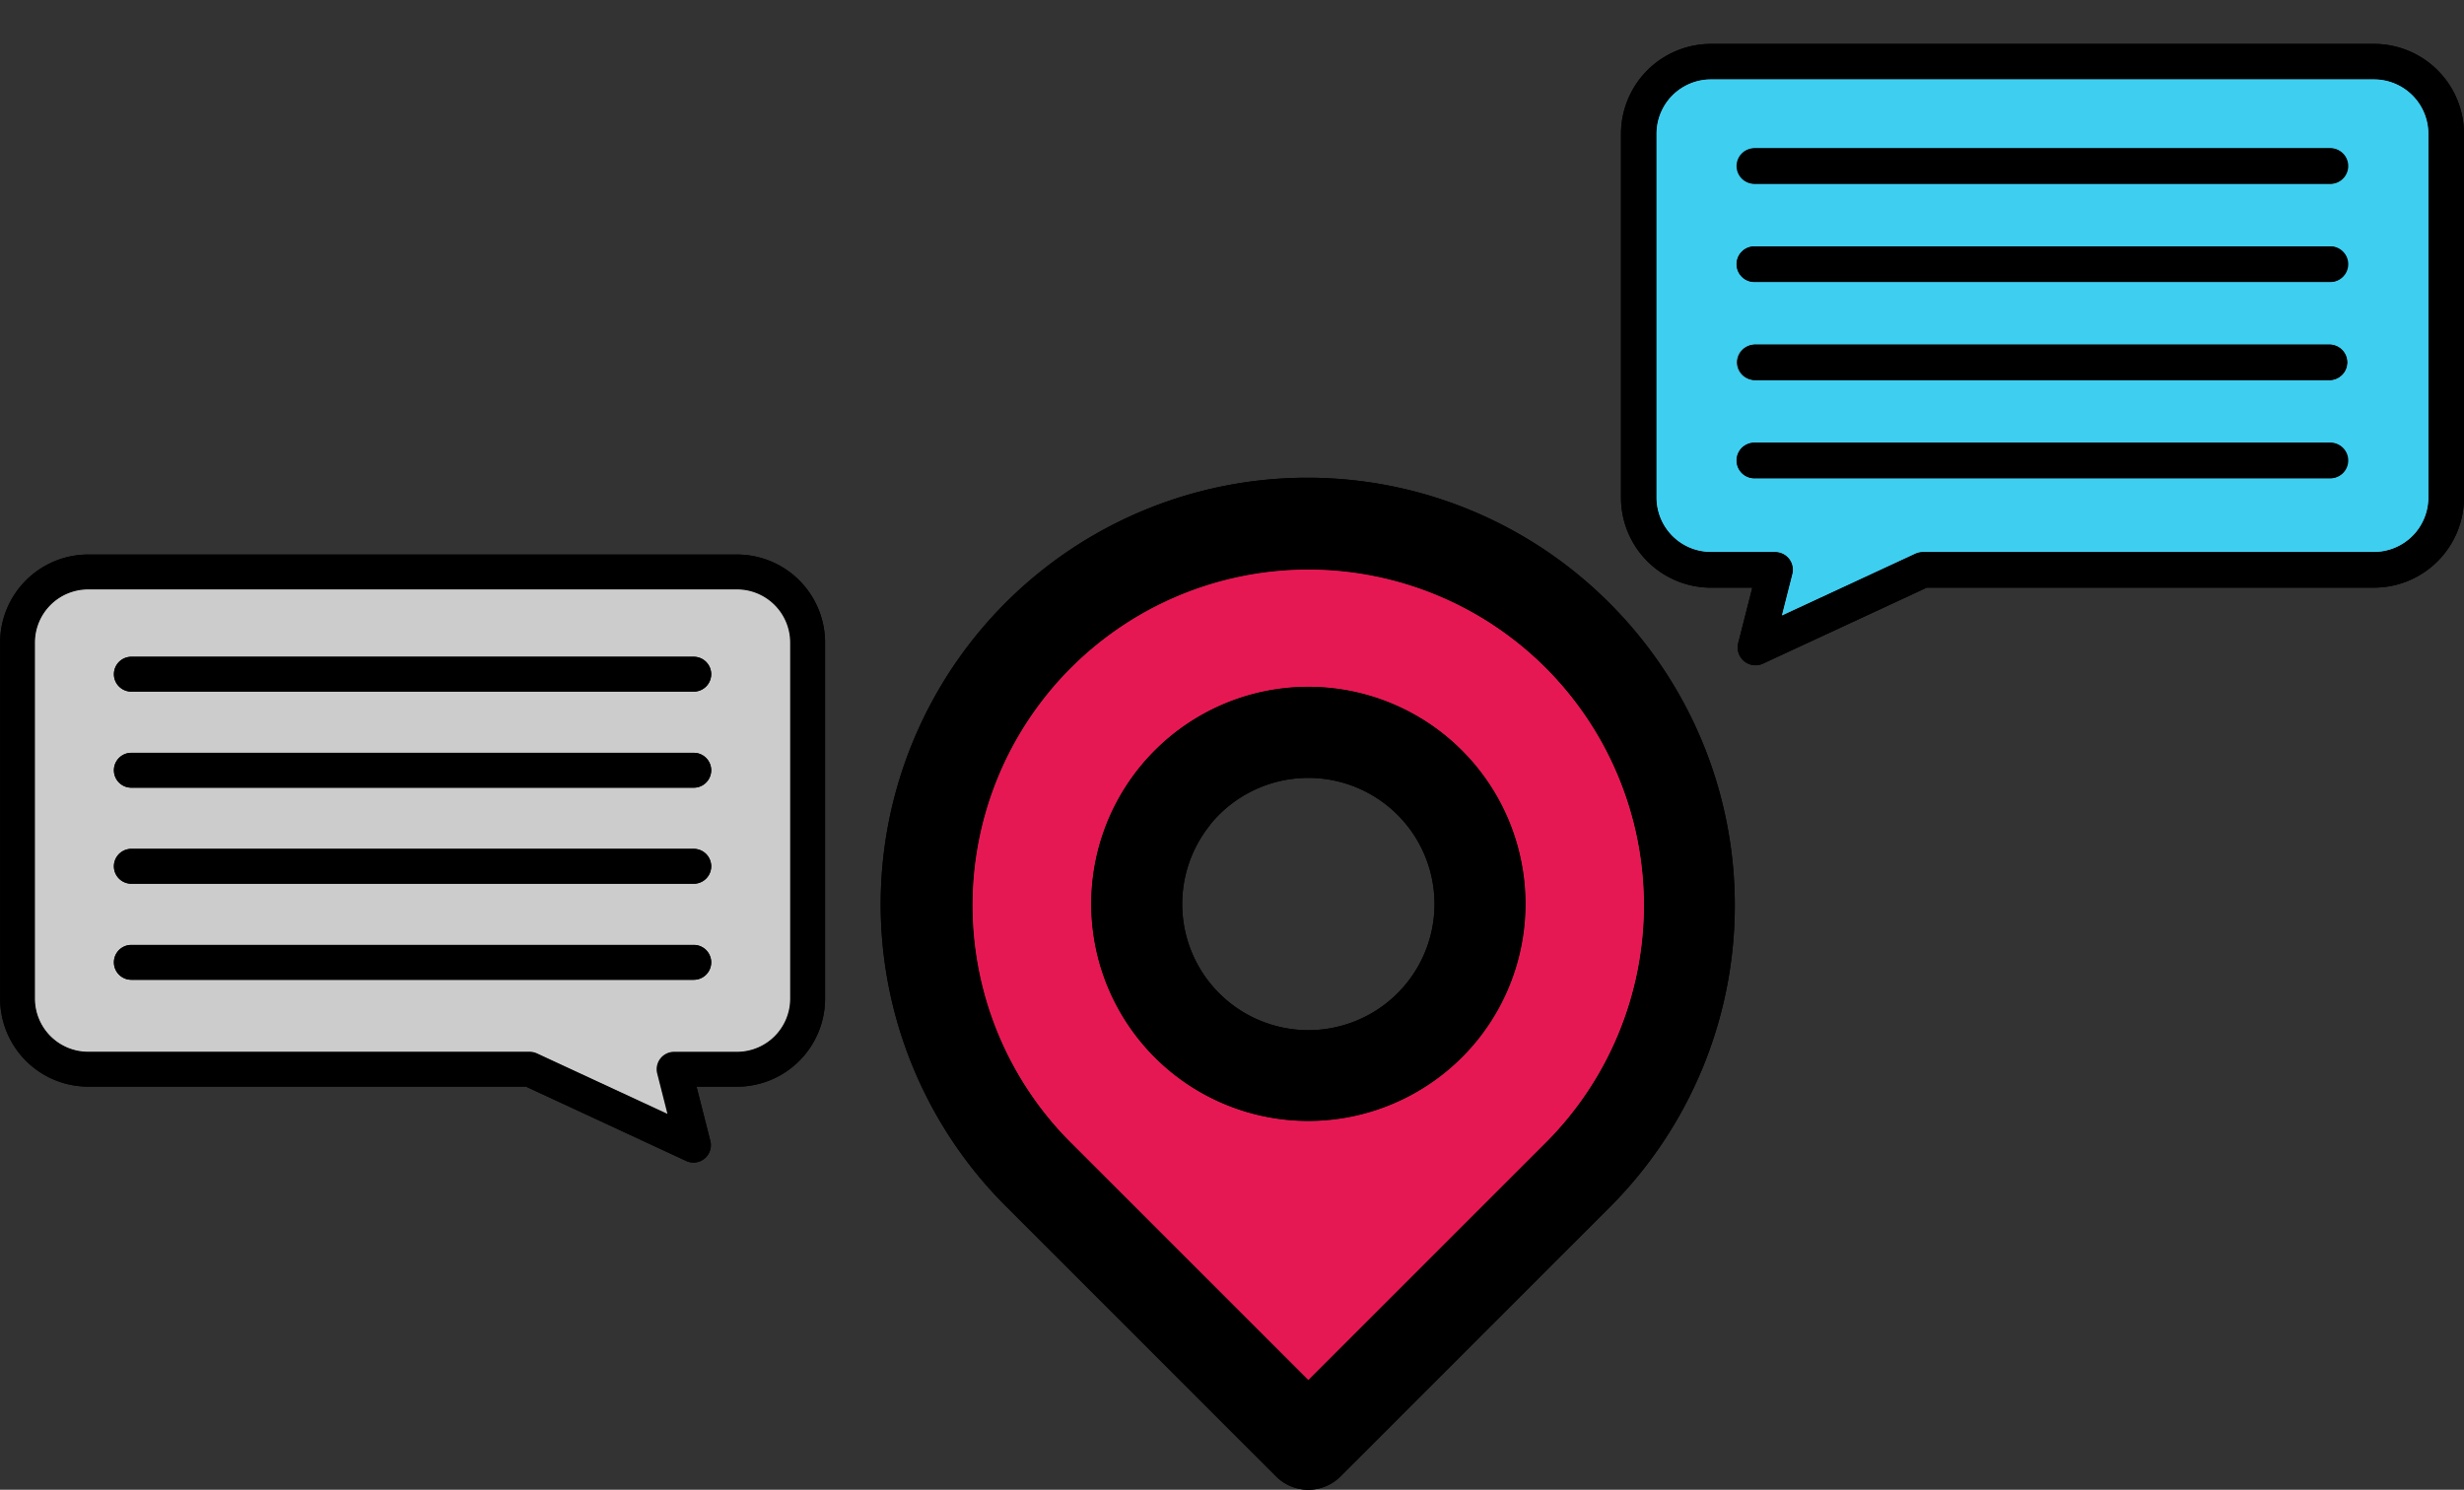 <svg xmlns="http://www.w3.org/2000/svg" width="102.315" height="61.87" viewBox="0 0 102.315 61.87">
  <rect x="0" y="0" width="102.315" height="61.87" fill="#333333" stroke="none"/>
  <g id="Group_2832" data-name="Group 2832" transform="translate(-889.32 -2732.936)">
    <g id="Component_11_1" data-name="Component 11 – 1" transform="translate(889.32 2732.936)">
      <g id="Group_2362" data-name="Group 2362" transform="translate(0 1.817)">
        <g id="Group_2359" data-name="Group 2359" transform="translate(67.306 0)">
          <path id="Path_3627" data-name="Path 3627" d="M3315.633,5431.083V5446.2a3.74,3.74,0,0,1-3.736,3.736h-18.573l-6.8,3.155a.74.74,0,0,1-1.028-.854l.585-2.3h-1.719a3.739,3.739,0,0,1-3.734-3.736v-15.113a3.739,3.739,0,0,1,3.734-3.734H3311.9A3.739,3.739,0,0,1,3315.633,5431.083Zm-1.479,15.113v-15.113a2.258,2.258,0,0,0-2.256-2.255h-27.539a2.258,2.258,0,0,0-2.255,2.255V5446.2a2.258,2.258,0,0,0,2.255,2.256h2.672a.739.739,0,0,1,.716.922l-.436,1.715,5.54-2.569a.747.747,0,0,1,.311-.068H3311.9A2.259,2.259,0,0,0,3314.154,5446.2Z" transform="translate(-3280.624 -5427.348)"/>
          <path id="Path_3628" data-name="Path 3628" d="M3314.381,5431.31v15.113a2.259,2.259,0,0,1-2.256,2.256h-18.737a.745.745,0,0,0-.31.068l-5.54,2.569.436-1.715a.739.739,0,0,0-.716-.922h-2.672a2.258,2.258,0,0,1-2.255-2.256V5431.31a2.258,2.258,0,0,1,2.255-2.255h27.539A2.259,2.259,0,0,1,3314.381,5431.31Zm-3.353,1.344a.74.74,0,0,0-.74-.74h-23.865a.74.74,0,0,0,0,1.479h23.865A.74.74,0,0,0,3311.028,5432.653Zm0,4.076a.739.739,0,0,0-.74-.739h-23.865a.74.74,0,1,0,0,1.479h23.865A.74.74,0,0,0,3311.028,5436.729Zm0,4.077a.74.74,0,0,0-.74-.739h-23.865a.74.74,0,1,0,0,1.479h23.865A.739.739,0,0,0,3311.028,5440.806Zm0,4.077a.74.74,0,0,0-.74-.74h-23.865a.74.74,0,1,0,0,1.479h23.865A.74.74,0,0,0,3311.028,5444.882Z" transform="translate(-3280.851 -5427.575)" fill="#3ecef0"/>
          <path id="Path_3629" data-name="Path 3629" d="M3310.8,5432.352a.74.74,0,1,1,0,1.479h-23.865a.74.74,0,1,1,0-1.479Z" transform="translate(-3281.365 -5428.013)"/>
          <path id="Path_3630" data-name="Path 3630" d="M3310.8,5437.053a.74.74,0,1,1,0,1.479h-23.865a.74.74,0,1,1,0-1.479Z" transform="translate(-3281.365 -5428.638)"/>
          <path id="Path_3631" data-name="Path 3631" d="M3310.8,5441.754a.74.74,0,0,1,0,1.479h-23.865a.74.74,0,0,1,0-1.479Z" transform="translate(-3281.365 -5429.263)"/>
          <path id="Path_3632" data-name="Path 3632" d="M3310.8,5446.455a.74.74,0,1,1,0,1.479h-23.865a.74.74,0,1,1,0-1.479Z" transform="translate(-3281.365 -5429.888)"/>
        </g>
        <g id="Group_2360" data-name="Group 2360" transform="translate(0 21.213)">
          <path id="Path_3633" data-name="Path 3633" d="M3206.656,5451.813h26.95a3.659,3.659,0,0,1,3.654,3.655v14.79a3.659,3.659,0,0,1-3.654,3.655h-1.683l.573,2.252a.723.723,0,0,1-.7.9.709.709,0,0,1-.3-.067l-6.657-3.087h-18.177a3.659,3.659,0,0,1-3.656-3.655v-14.79A3.659,3.659,0,0,1,3206.656,5451.813Zm0,20.652h18.336a.748.748,0,0,1,.3.066l5.421,2.514-.427-1.678a.722.722,0,0,1,.7-.9h2.615a2.21,2.21,0,0,0,2.208-2.208v-14.79a2.21,2.21,0,0,0-2.208-2.207h-26.95a2.209,2.209,0,0,0-2.208,2.207v14.79A2.21,2.21,0,0,0,3206.656,5472.465Z" transform="translate(-3203 -5451.813)"/>
          <path id="Path_3634" data-name="Path 3634" d="M3206.878,5453.482h26.95a2.21,2.21,0,0,1,2.207,2.208v14.79a2.21,2.21,0,0,1-2.207,2.207h-2.614a.723.723,0,0,0-.7.9l.426,1.678-5.421-2.514a.748.748,0,0,0-.3-.067h-18.336a2.21,2.21,0,0,1-2.208-2.207v-14.79A2.21,2.21,0,0,1,3206.878,5453.482Zm1.8,4.246h23.354a.723.723,0,1,0,0-1.447h-23.354a.723.723,0,1,0,0,1.447Zm0,3.989h23.354a.723.723,0,1,0,0-1.447h-23.354a.723.723,0,1,0,0,1.447Zm0,3.99h23.354a.724.724,0,0,0,0-1.448h-23.354a.724.724,0,0,0,0,1.448Zm0,3.99h23.354a.724.724,0,0,0,0-1.448h-23.354a.724.724,0,1,0,0,1.448Z" transform="translate(-3203.222 -5452.035)" fill="#fff" opacity="0.5"/>
          <path id="Path_3635" data-name="Path 3635" d="M3209.178,5456.71a.723.723,0,1,0,0,1.447h23.354a.723.723,0,1,0,0-1.447Z" transform="translate(-3203.725 -5452.464)"/>
          <path id="Path_3636" data-name="Path 3636" d="M3209.178,5461.31a.724.724,0,1,0,0,1.448h23.354a.724.724,0,0,0,0-1.448Z" transform="translate(-3203.725 -5453.075)"/>
          <path id="Path_3637" data-name="Path 3637" d="M3209.178,5465.91a.724.724,0,1,0,0,1.448h23.354a.724.724,0,0,0,0-1.448Z" transform="translate(-3203.725 -5453.687)"/>
          <path id="Path_3638" data-name="Path 3638" d="M3209.178,5470.511a.724.724,0,1,0,0,1.448h23.354a.724.724,0,0,0,0-1.448Z" transform="translate(-3203.725 -5454.299)"/>
        </g>
        <g id="Group_2361" data-name="Group 2361" transform="translate(36.618 18.062)">
          <path id="Path_3639" data-name="Path 3639" d="M3275.468,5453.369a17.734,17.734,0,0,1,0,25.055l-11.192,11.194a1.893,1.893,0,0,1-2.672,0l-11.192-11.194a17.717,17.717,0,1,1,25.056-25.055Zm-2.67,22.385a13.939,13.939,0,1,0-19.713,0l9.856,9.856Z" transform="translate(-3245.232 -5448.179)"/>
          <path id="Path_3640" data-name="Path 3640" d="M3273.377,5456.62a13.958,13.958,0,0,1,0,19.713l-9.857,9.856-9.856-9.856a13.939,13.939,0,1,1,19.713-19.713Zm-.842,9.8a9.016,9.016,0,1,0-9.015,9.015A9.028,9.028,0,0,0,3272.535,5466.422Z" transform="translate(-3245.811 -5448.759)" fill="#e61853"/>
        </g>
        <path id="Path_3641" data-name="Path 3641" d="M3258.6,5474.172a9.017,9.017,0,1,1,12.684-1.333A9.028,9.028,0,0,1,3258.6,5474.172Zm1.606-10.3a5.238,5.238,0,1,0,7.365-.773A5.245,5.245,0,0,0,3260.2,5463.869Z" transform="translate(-3209.947 -5431.442)"/>
      </g>
    </g>
    <g id="Component_11_2" data-name="Component 11 – 2" transform="translate(889.32 2732.936)">
      <g id="Group_2362-2" data-name="Group 2362" transform="translate(0 1.817)">
        <g id="Group_2359-2" data-name="Group 2359" transform="translate(67.306 0)">
          <path id="Path_3627-2" data-name="Path 3627" d="M3315.633,5431.083V5446.2a3.74,3.74,0,0,1-3.736,3.736h-18.573l-6.8,3.155a.74.74,0,0,1-1.028-.854l.585-2.3h-1.719a3.739,3.739,0,0,1-3.734-3.736v-15.113a3.739,3.739,0,0,1,3.734-3.734H3311.9A3.739,3.739,0,0,1,3315.633,5431.083Zm-1.479,15.113v-15.113a2.258,2.258,0,0,0-2.256-2.255h-27.539a2.258,2.258,0,0,0-2.255,2.255V5446.2a2.258,2.258,0,0,0,2.255,2.256h2.672a.739.739,0,0,1,.716.922l-.436,1.715,5.54-2.569a.747.747,0,0,1,.311-.068H3311.9A2.259,2.259,0,0,0,3314.154,5446.2Z" transform="translate(-3280.624 -5427.348)"/>
          <path id="Path_3628-2" data-name="Path 3628" d="M3314.381,5431.31v15.113a2.259,2.259,0,0,1-2.256,2.256h-18.737a.745.745,0,0,0-.31.068l-5.54,2.569.436-1.715a.739.739,0,0,0-.716-.922h-2.672a2.258,2.258,0,0,1-2.255-2.256V5431.31a2.258,2.258,0,0,1,2.255-2.255h27.539A2.259,2.259,0,0,1,3314.381,5431.31Zm-3.353,1.344a.74.74,0,0,0-.74-.74h-23.865a.74.74,0,0,0,0,1.479h23.865A.74.74,0,0,0,3311.028,5432.653Zm0,4.076a.739.739,0,0,0-.74-.739h-23.865a.74.74,0,1,0,0,1.479h23.865A.74.74,0,0,0,3311.028,5436.729Zm0,4.077a.74.74,0,0,0-.74-.739h-23.865a.74.74,0,1,0,0,1.479h23.865A.739.739,0,0,0,3311.028,5440.806Zm0,4.077a.74.74,0,0,0-.74-.74h-23.865a.74.74,0,1,0,0,1.479h23.865A.74.74,0,0,0,3311.028,5444.882Z" transform="translate(-3280.851 -5427.575)" fill="#3ecef0"/>
          <path id="Path_3629-2" data-name="Path 3629" d="M3310.8,5432.352a.74.74,0,1,1,0,1.479h-23.865a.74.74,0,1,1,0-1.479Z" transform="translate(-3281.365 -5428.013)"/>
          <path id="Path_3630-2" data-name="Path 3630" d="M3310.8,5437.053a.74.74,0,1,1,0,1.479h-23.865a.74.74,0,1,1,0-1.479Z" transform="translate(-3281.365 -5428.638)"/>
          <path id="Path_3631-2" data-name="Path 3631" d="M3310.8,5441.754a.74.74,0,0,1,0,1.479h-23.865a.74.74,0,0,1,0-1.479Z" transform="translate(-3281.365 -5429.263)"/>
          <path id="Path_3632-2" data-name="Path 3632" d="M3310.8,5446.455a.74.74,0,1,1,0,1.479h-23.865a.74.74,0,1,1,0-1.479Z" transform="translate(-3281.365 -5429.888)"/>
        </g>
        <g id="Group_2360-2" data-name="Group 2360" transform="translate(0 21.213)">
          <path id="Path_3633-2" data-name="Path 3633" d="M3206.656,5451.813h26.95a3.659,3.659,0,0,1,3.654,3.655v14.79a3.659,3.659,0,0,1-3.654,3.655h-1.683l.573,2.252a.723.723,0,0,1-.7.9.709.709,0,0,1-.3-.067l-6.657-3.087h-18.177a3.659,3.659,0,0,1-3.656-3.655v-14.79A3.659,3.659,0,0,1,3206.656,5451.813Zm0,20.652h18.336a.748.748,0,0,1,.3.066l5.421,2.514-.427-1.678a.722.722,0,0,1,.7-.9h2.615a2.21,2.21,0,0,0,2.208-2.208v-14.79a2.21,2.21,0,0,0-2.208-2.207h-26.95a2.209,2.209,0,0,0-2.208,2.207v14.79A2.21,2.21,0,0,0,3206.656,5472.465Z" transform="translate(-3203 -5451.813)"/>
          <path id="Path_3634-2" data-name="Path 3634" d="M3206.878,5453.482h26.95a2.21,2.21,0,0,1,2.207,2.208v14.79a2.21,2.21,0,0,1-2.207,2.207h-2.614a.723.723,0,0,0-.7.9l.426,1.678-5.421-2.514a.748.748,0,0,0-.3-.067h-18.336a2.21,2.21,0,0,1-2.208-2.207v-14.79A2.21,2.21,0,0,1,3206.878,5453.482Zm1.8,4.246h23.354a.723.723,0,1,0,0-1.447h-23.354a.723.723,0,1,0,0,1.447Zm0,3.989h23.354a.723.723,0,1,0,0-1.447h-23.354a.723.723,0,1,0,0,1.447Zm0,3.99h23.354a.724.724,0,0,0,0-1.448h-23.354a.724.724,0,0,0,0,1.448Zm0,3.99h23.354a.724.724,0,0,0,0-1.448h-23.354a.724.724,0,1,0,0,1.448Z" transform="translate(-3203.222 -5452.035)" fill="#fff" opacity="0.5"/>
          <path id="Path_3635-2" data-name="Path 3635" d="M3209.178,5456.71a.723.723,0,1,0,0,1.447h23.354a.723.723,0,1,0,0-1.447Z" transform="translate(-3203.725 -5452.464)"/>
          <path id="Path_3636-2" data-name="Path 3636" d="M3209.178,5461.31a.724.724,0,1,0,0,1.448h23.354a.724.724,0,0,0,0-1.448Z" transform="translate(-3203.725 -5453.075)"/>
          <path id="Path_3637-2" data-name="Path 3637" d="M3209.178,5465.91a.724.724,0,1,0,0,1.448h23.354a.724.724,0,0,0,0-1.448Z" transform="translate(-3203.725 -5453.687)"/>
          <path id="Path_3638-2" data-name="Path 3638" d="M3209.178,5470.511a.724.724,0,1,0,0,1.448h23.354a.724.724,0,0,0,0-1.448Z" transform="translate(-3203.725 -5454.299)"/>
        </g>
        <g id="Group_2361-2" data-name="Group 2361" transform="translate(36.618 18.062)">
          <path id="Path_3639-2" data-name="Path 3639" d="M3275.468,5453.369a17.734,17.734,0,0,1,0,25.055l-11.192,11.194a1.893,1.893,0,0,1-2.672,0l-11.192-11.194a17.717,17.717,0,1,1,25.056-25.055Zm-2.67,22.385a13.939,13.939,0,1,0-19.713,0l9.856,9.856Z" transform="translate(-3245.232 -5448.179)"/>
          <path id="Path_3640-2" data-name="Path 3640" d="M3273.377,5456.62a13.958,13.958,0,0,1,0,19.713l-9.857,9.856-9.856-9.856a13.939,13.939,0,1,1,19.713-19.713Zm-.842,9.8a9.016,9.016,0,1,0-9.015,9.015A9.028,9.028,0,0,0,3272.535,5466.422Z" transform="translate(-3245.811 -5448.759)" fill="#e61853"/>
        </g>
        <path id="Path_3641-2" data-name="Path 3641" d="M3258.6,5474.172a9.017,9.017,0,1,1,12.684-1.333A9.028,9.028,0,0,1,3258.6,5474.172Zm1.606-10.3a5.238,5.238,0,1,0,7.365-.773A5.245,5.245,0,0,0,3260.2,5463.869Z" transform="translate(-3209.947 -5431.442)"/>
      </g>
    </g>
  </g>
</svg>
